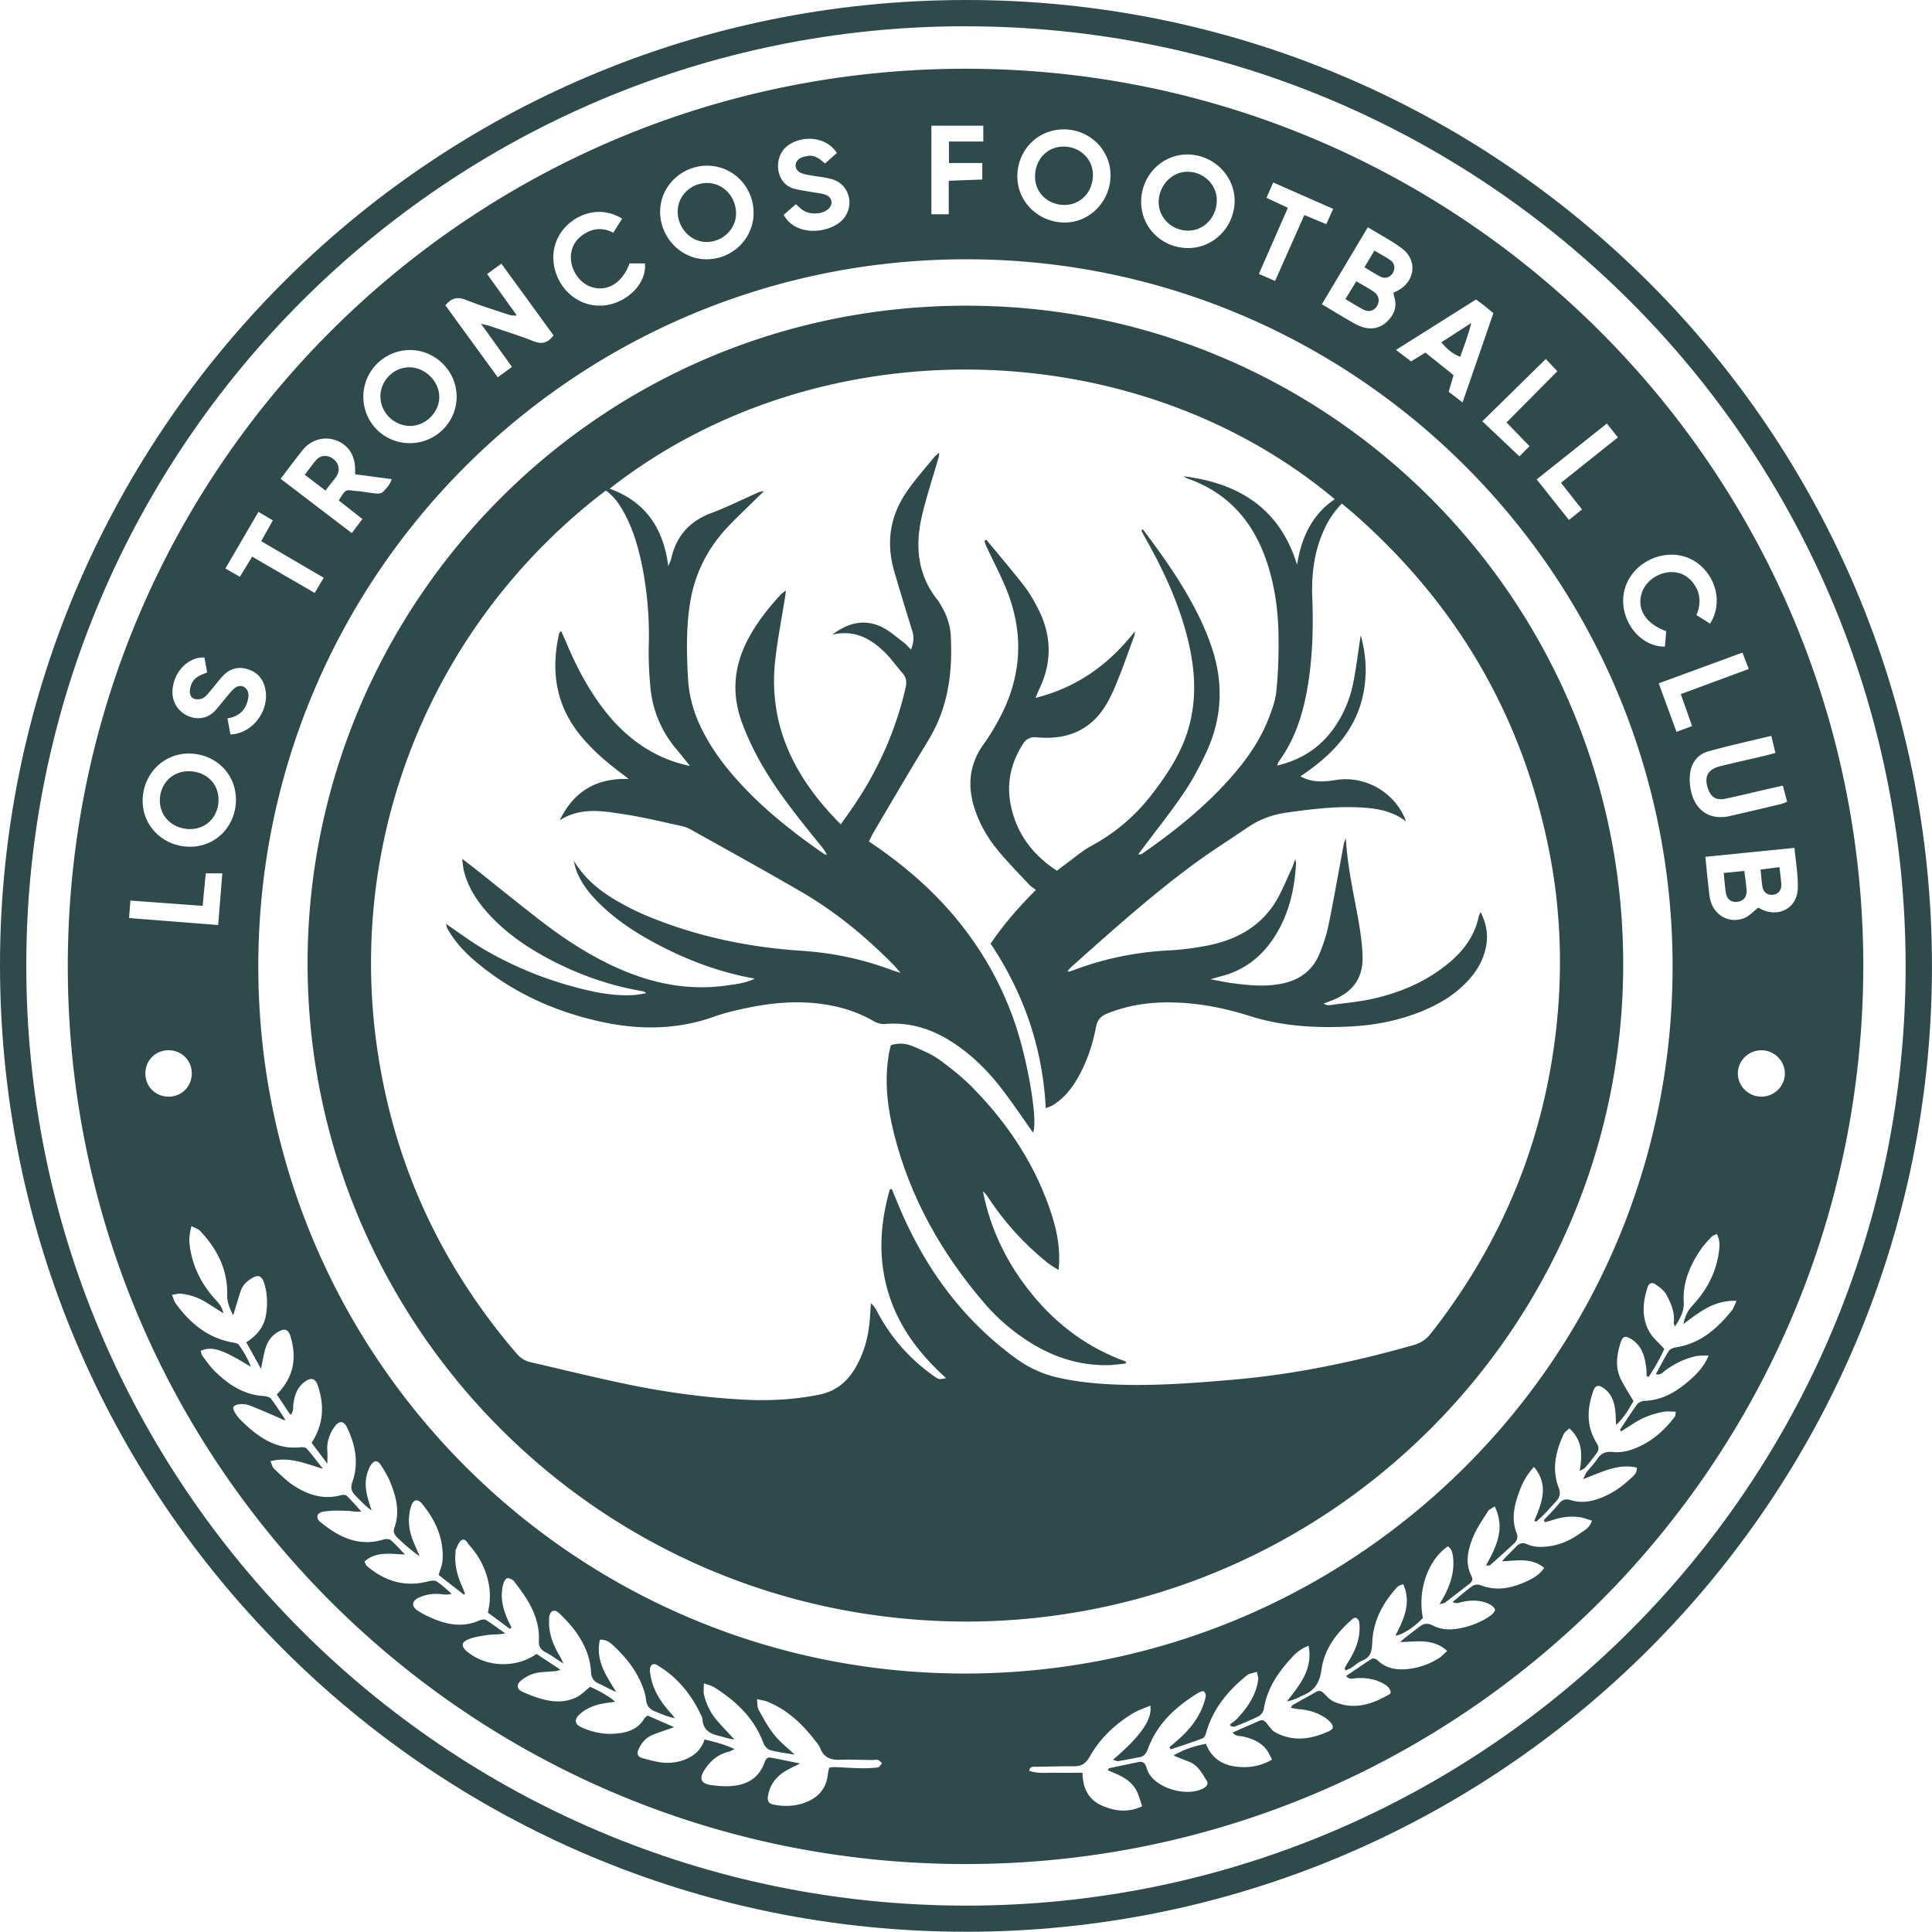 <svg xmlns="http://www.w3.org/2000/svg" width="700" height="700" fill="none"><g fill="#2F4A4A" clip-path="url(#a)"><path d="M349.822 699.914C156.301 699.814-.058 543.07 0 349.55.057 158.629 154.616.043 349.964 0c193.72-.043 350.079 156.73 350.022 350.221-.057 193.335-156.902 349.808-350.179 349.693h.015Zm0-690.402C162.128 9.512 9.74 161.757 9.526 349.45 9.312 537.743 161.5 690.26 349.793 690.445c187.964.186 340.595-152.273 340.652-340.266.058-188.222-152.359-340.667-340.638-340.653l.015-.014Z"/><path d="M675.107 350.236c-.343 179.852-145.548 325.242-325.471 325.142-179.938-.1-325.214-145.647-325.071-325.485.143-179.895 145.69-325.128 325.585-324.985 179.624.128 325.028 145.947 324.957 325.328Zm-69.096.1c.071-141.363-114.356-256.19-255.504-256.39-141.92-.214-256.846 114.313-256.918 256.018-.071 141.491 114.513 256.318 255.847 256.389 141.734.072 256.503-114.441 256.575-256.017ZM100.345 505.18c6.212-6.312 7.241-13.339 4.87-21.08-.771-2.514-2.142-2.885-4.456-1.542-2.557 1.485-4 3.784-4.742 6.527-.557 2.056-.885 4.17-1.442 6.883a3529.281 3529.281 0 0 0-5.342-9.626c4.114-2.599 6.556-5.884 7.184-10.211.571-3.899.471-7.812-.843-11.626-.728-2.099-1.985-2.685-3.913-1.614-2.056 1.143-3.77 2.685-4.513 5.028-.9 2.77-1.714 5.57-2.656 8.64-1.243-2.456-2.228-4.684-2.171-7.341.228-9.183-3.642-16.709-9.797-23.222-.686-.728-1.814-1.028-3.157-1.757-.642 2.571-.914 4.528-.671 6.627.9 7.855 4.285 14.525 9.597 20.252 1.171 1.271 2.185 2.542 2.657 4.699l-6.084-3.842a21.758 21.758 0 0 0-9.398-3.256c-.9-.1-1.856.242-3.142.442.557 1.357.757 2.285 1.257 2.999 5.084 7.027 11.34 12.383 20.152 14.14.985.199 2.37.314 2.828.971 1.628 2.371 3.184 4.827 4.327 7.955-10.554-6.456-14.025-7.57-18.167-5.799.2.6.243 1.328.615 1.828 1.456 1.928 2.842 3.956 4.556 5.627 4.87 4.771 10.368 8.427 17.48 8.912.972.072 2.286.329 2.8.986 1.914 2.471 3.556 5.156 5.298 7.755-1.085-.043-1.713-.543-2.427-.857-3.571-1.542-7.156-3.113-10.783-4.527-1.043-.4-2.285-.472-3.414-.386-.814.057-2.028.457-2.256 1.014-.243.628.314 1.7.757 2.428.6.971 1.385 1.857 2.213 2.656 5.942 5.77 12.368 10.44 21.323 9.512.743-.071 1.828 0 2.243.457 2.056 2.357 3.941 4.87 5.884 7.327-6.213-1.757-11.983-4.528-19.038-2.742.543 1.185.7 2.156 1.271 2.685 2.257 2.113 4.47 4.384 7.041 6.07 5.156 3.37 10.754 5.284 17.067 3.613.714-.186 1.828-.272 2.256.143 1.857 1.785 3.528 3.77 5.27 5.684-1.956.314-3.499-.172-5.055-.214-2.857-.072-5.77-.172-8.57.285-2.556.414-3.027 2.285-1.071 3.871 6.699 5.455 13.954 8.983 22.923 6.212.757-.228 1.985-.185 2.528.286 1.699 1.457 3.17 3.171 5.113 5.184-5.485-.243-10.483-1.199-14.682 2.528.371.757.471 1.271.771 1.543 6.427 5.512 13.682 7.84 22.108 5.698 1.029-.257 2.457-.543 3.2-.057 1.985 1.271 3.684 2.971 5.498 4.499-1.314.4-2.413.314-3.499.171-2.928-.357-5.77.029-8.441 1.271-2.527 1.186-2.685 3.114-.414 4.642a24.053 24.053 0 0 0 2.685 1.571c6.384 3.17 12.868 5.113 19.895 1.942.643-.285 1.714-.414 2.242-.071 2.371 1.499 4.628 3.199 6.927 4.813-2.199.514-4.127.314-6.013.571-2.485.329-5.041.686-7.341 1.614-2.599 1.043-2.627 2.614-.499 4.385 6.955 5.755 17.623 6.198 25.221.885 2.828 1.871 5.742 3.785 8.641 5.713-1.228.628-2.314.557-3.399.657-2.057.171-4.185.171-6.141.742a13.342 13.342 0 0 0-4.785 2.585c-1.742 1.514-1.457 3.114.6 4.042 2.199 1 4.47 1.9 6.784 2.542 4.427 1.243 8.926 1.457 13.125-.771 1.657-.885 2.999-2.342 4.527-3.57 3 1.142 8.141 4.184 9.041 5.413-1.414.2-2.785.357-4.128.599-3.099.543-6.027 1.614-8.412 3.714-2.456 2.185-2.142 3.884.843 5.141 3.556 1.5 7.255 2.342 11.126 2.128 4.513-.257 8.683-1.285 11.254-5.541.228-.372.643-.614 1.128-1.071 3.114 1.356 6.198 2.713 9.655 4.227-2.971 1.043-5.442 1.828-7.841 2.799-2.471 1-4.07 2.971-5.127 5.356-.6 1.385-.3 2.542 1.285 2.999 1.885.543 3.77 1.043 5.699 1.414 3.727.7 7.44.343 10.825-1.242 2.814-1.329 5.113-3.471 6.17-6.898 3.656.942 7.127 1.699 10.883 3.541-1.071.472-1.557.772-2.071.9-3.928.929-6.698 3.328-8.855 6.641-1.999 3.085-1.285 4.956 2.428 5.47 2.271.314 4.613.5 6.898.372 5.856-.329 10.412-2.757 12.468-8.641.372-1.071.957-1.928 2.228-1.685 3.357.628 6.684 1.328 10.626 2.128-2.142 1.099-3.727 1.799-5.184 2.67-3.528 2.114-5.856 5.085-6.456 9.298-.257 1.785.415 2.599 2.043 2.928 3.684.714 7.326.657 10.911-.557 5.027-1.7 8.169-4.985 8.755-10.44.086-.772.314-1.543.485-2.385.7-.086 1.257-.229 1.814-.215 3.228.129 6.456.357 9.669.429a40.983 40.983 0 0 0 6.213-.329c.542-.071.957-.985 1.442-1.528-.485-.4-.914-.985-1.456-1.142-.629-.186-1.372.028-2.057.014-3.913-.029-7.841-.229-11.754-.086-3.356.114-5.827-.828-7.113-4.184-.399-1.043-1.213-1.957-1.928-2.857-4.655-5.998-10.04-11.125-17.224-14.01-.999-.4-2.099-.529-3.784-.929.242 1.714.1 2.942.585 3.814 1.728 3.099 3.428 6.269 5.613 9.04 2.014 2.542 4.67 4.599 7.47 7.284-3.342-.6-6.199-.914-8.941-1.7-.985-.285-2.028-1.556-2.414-2.599-3.356-8.998-9.897-15.139-17.752-20.109-.986-.628-2.214-.871-3.785-1.457 0 1.814-.243 3.085.043 4.228.9 3.499 2.457 6.712 4.87 9.44 2 2.271 4.099 4.47 6.156 6.684-2.043-.186-3.828-.914-5.699-1.342-3.313-.757-5.713-2.257-5.884-6.056-.028-.643-.471-1.285-.771-1.914-2.228-4.741-5.199-8.983-8.969-12.596-1.971-1.9-4.228-3.557-6.57-4.985-1.585-.971-2.656-.143-2.728 1.728-.028.686.129 1.371.243 2.057.914 5.456 3.899 9.769 7.498 13.768.471.514.871 1.099 1.3 1.656-2.657-.599-4.97-1.571-7.298-2.527-1.871-.757-2.9-2.014-3.142-4.114-.186-1.699-.686-3.399-1.314-4.998-2.071-5.37-5.513-9.855-9.598-13.797-1.471-1.414-3.028-3.185-5.812-3.042-1.657 7.455 2.227 13.054 5.884 18.881-2.271-.814-4.156-2.057-6.199-2.928-1.971-.842-2.785-2.171-2.899-4.227-.314-5.599-2.514-10.526-5.798-14.954-1.7-2.299-3.699-4.413-5.785-6.383-1.713-1.614-3.184-.957-3.57 1.371-.071.457-.029.914-.043 1.385-.171 4.799 1.6 9.012 3.999 13.039.357.586.614 1.229 1.243 2.5-2.628-1.686-4.485-3.057-6.513-4.128-1.771-.928-2.528-2.142-2.428-4.127.257-4.628-1.042-8.969-3.156-12.968-1.6-3.028-3.714-5.799-5.784-8.555-.529-.7-1.871-1.328-2.628-1.128-.643.157-1.2 1.485-1.414 2.385-1.114 4.47-.057 8.683 1.771 12.768.4.899.842 1.771 1.271 2.656-.186.172-.357.343-.543.514a5018.886 5018.886 0 0 0-7.998-5.912c.943-4.028.943-7.641.129-11.312-1.114-4.97-3.428-9.269-6.784-13.039-.814-.914-1.485-2.642-2.856-1.914-1 .529-1.457 2.114-2.071 3.285-.2.371-.1.9-.143 1.371-.443 4.385.728 8.455 2.499 12.397.357.785.629 1.585.943 2.385-.143.1-.3.214-.443.314a3404.69 3404.69 0 0 1-9.112-7.141c.529-1.857 1.271-3.47 1.4-5.141.571-7.927-2.5-14.654-7.398-20.624-1.628-1.985-3.242-1.528-3.985.9-1.271 4.128-.957 8.198.6 12.197.771 1.985 1.671 3.927 2.499 5.898-3.013-2.042-5.627-4.398-8.169-6.826-.943-.9-1.528-1.986-1-3.414 2.128-5.827.672-11.382-1.556-16.781-.872-2.114-2.086-4.113-3.342-6.027-1.214-1.871-2.5-1.757-3.685.129-.371.585-.629 1.228-.886 1.87-1.528 3.871-.885 7.698.286 11.497.314 1 .628 1.986.943 2.971-2.343-1.685-4.099-3.628-5.956-5.498-1.471-1.472-1.7-2.885-.971-4.956 2.385-6.827 1.014-13.44-2.028-19.738-1.157-2.385-2.885-2.371-4.456-.171-1.857 2.613-2.871 5.484-2.628 8.755.1 1.271.014 2.556.014 4.655-2.256-2.984-4.013-5.312-5.712-7.555 4.455-6.869 4.641-13.782 2.199-20.894-.843-2.471-2.371-2.842-4.499-1.357-2.899 2.014-3.885 5.013-4.327 8.312-.157 1.171.242 2.485-1.043 3.828-1.742-2.6-3.313-4.956-4.956-7.413l.072-.057Zm476.445 45.774c-1.686-.486-3.057-1.057-4.47-1.257-3.114-.414-6.213-.114-9.227.871-1.099.357-2.213.643-3.327.971-.143-.257-.272-.514-.414-.771 1.785-1.914 3.713-3.727 5.312-5.784 1.257-1.614 2.543-2.057 4.456-1.457 3.442 1.071 6.856.657 10.183-.543 4.171-1.513 7.87-3.884 11.083-6.926 1.128-1.071 2.814-2.071 2.671-4.328-6.913-1.571-12.768 1.686-19.452 4.185.643-1.3.871-2.042 1.314-2.599 1.199-1.543 2.656-2.928 3.699-4.556 1.414-2.2 3.085-2.957 5.755-2.671 2.214.243 4.642-.129 6.77-.857 6.527-2.228 11.597-6.513 15.696-11.997.228-.314.171-.842.343-1.756-1.671 0-3.128-.215-4.499.042-3.999.743-7.755 2.171-11.169 4.442-1.371.914-2.756 1.771-4.141 2.657-.143-.186-.286-.386-.429-.572 2.028-3.07 3.985-6.184 6.156-9.154.528-.715 1.713-1.3 2.628-1.329 6.384-.185 11.496-3.199 16.11-7.169 2.813-2.428 5.527-5.085 7.226-9.283-1.899.1-3.37-.029-4.741.285-3.985.9-7.598 2.657-10.883 5.085-.914.671-1.671 1.87-3.499 1.413 1.614-2.956 2.999-5.727 4.641-8.34.457-.729 1.657-1.243 2.6-1.386 8.826-1.356 14.967-6.741 20.28-13.353.671-.828.985-1.957 1.728-3.499-8.041-.329-13.382 3.984-19.281 8.426.629-3.07 1.743-5.07 3.442-6.898 5.328-5.727 8.727-12.397 9.555-20.266.2-1.842.129-3.599-.871-5.484-.757.385-1.471.557-1.885.999-1.4 1.514-2.871 3.014-4.014 4.728-3.856 5.741-6.512 11.839-6.084 19.052.186 3.07-1.256 5.855-3.213 8.755-.243-.743-.457-1.057-.414-1.329.457-3.756-.971-7.083-2.657-10.211-.814-1.514-2.442-2.714-3.927-3.728-1.343-.928-2.442-.443-2.928 1.1-1.742 5.441-2.185 10.954.7 16.096 1.242 2.213 3.385 3.927 5.398 6.169-1.528 3.371-3.499 6.856-5.698 10.183-.529-.285-.714-.342-.714-.399-.043-.8 0-1.6-.086-2.385-.471-4.328-1.428-8.441-5.498-10.969-2.114-1.314-3.085-1.057-3.842 1.3-1.414 4.484-2.057 9.04.185 13.453 1.271 2.5 2.814 4.87 4.485 7.727-1.543 2.599-3.199 5.77-6.298 8.655-.129-2.2-.129-3.799-.315-5.37-.4-3.171-1.442-6.042-4.213-7.984-1.828-1.271-2.999-1.071-3.727 1-2.3 6.469-2.571 12.896 1.228 18.938.928 1.485.785 2.57-.086 3.756a94.742 94.742 0 0 1-4.099 5.127c-.371.428-1.014.628-1.999 1.185 1.057-5.884 1.057-11.054-3.728-15.424-.757.757-1.685 1.314-2.071 2.128-2.885 6.227-4.37 12.668-1.785 19.38.8 2.057.371 3.542-1.014 5.013-1.414 1.514-2.771 3.085-4.213 4.571-.928.956-1.957 1.813-2.942 2.713-.229-.1-.457-.186-.686-.286 2.685-6.426 5.456-12.867-.114-19.551-2.485 2.713-4.027 5.512-5.156 8.512-1.871 5.027-3.213 10.154-1.128 15.467.6 1.528.157 2.756-.914 3.756a409.19 409.19 0 0 1-8.698 7.869c-.228.2-.757.086-1.499.143 3.77-6.841 7.083-13.396 3.184-21.437-1.028.7-1.985 1.028-2.413 1.7-1.942 3.113-4.142 6.169-5.484 9.54-1.8 4.499-2.985 9.269-.5 14.053.571 1.086.257 1.971-.714 2.714-2.928 2.242-5.813 4.542-8.755 6.77-.429.328-1.071.357-2.157.699.829-1.442 1.371-2.313 1.843-3.213 2.199-4.27 3.613-8.726 3.099-13.625-.172-1.6-.4-3.185-1.914-4.156-7.241 4.97-11.068 16.096-9.012 25.936-3.17 3.328-7.398 6.127-9.983 6.427 3.071-5.942 5.856-11.84 2.856-18.624-.685.214-1.042.257-1.328.414-.4.229-.8.5-1.1.843-5.07 5.656-8.497 12.097-8.811 19.795-.129 2.985-.429 5.384-3.642 6.612-1.471.557-2.671 1.786-4.042 2.642-.614.386-1.314.614-2.014.943-.157-.5-.343-.771-.271-.914.357-.714.771-1.4 1.199-2.085 2.486-3.971 4.328-8.141 4.171-12.968-.043-1.286 0-2.542-1.443-3.185-.371.128-.757.171-.985.371-5.742 4.942-10.326 10.84-11.354 18.424-.643 4.67-2.414 7.555-6.627 9.326-1.757.743-3.371 1.814-5.899 2.199 4.742-6.126 9.484-11.696 7.827-20.151-2.485.999-4.227 2.285-5.699 3.87-5.112 5.456-9.326 11.426-10.511 19.081-.143.957-1.014 2.142-1.885 2.585-2.757 1.414-5.67 2.542-8.541 3.727-.414.172-.971-.043-1.471-.085-.128-.215-.243-.443-.371-.657.885-.7 1.871-1.314 2.642-2.128 3.728-4.028 6.812-8.455 7.584-14.068.128-.914-.3-1.9-.472-2.856-.942.257-1.899.485-2.842.785-.314.1-.6.343-.871.557-6.755 5.484-12.14 11.925-14.596 20.48-.243.829-.671 1.986-1.3 2.228-3.827 1.471-7.726 2.714-11.611 4.028a22.769 22.769 0 0 1-.457-.786c.814-.7 1.614-1.399 2.442-2.099 4.642-3.956 8.441-8.498 10.226-14.468.386-1.285.971-2.628-.286-3.742-.357.043-.599.043-.814.115-.328.114-.657.228-.957.4-8.169 4.955-14.995 11.139-18.409 20.366-.557 1.499-1.257 2.713-2.956 3.027-2.614.486-5.213 1.029-7.827 1.443-.528.086-1.128-.272-1.899-.486 9.997-8.483 14.353-14.653 13.539-19.623-2.171.943-4.37 1.628-6.284 2.785-6.513 3.942-11.94 9.083-15.696 15.753-1.271 2.271-2.842 3.442-5.456 3.427-4.727 0-9.454.115-14.167.2-.857.015-1.928-.357-2.257 1.443 3.028 1.1 6.213.657 9.326.714 3.2.057 6.399 0 9.969 0 .057 5.142 1.857 9.612 6.984 11.868 4.627 2.028 9.383 2.728 14.668.272-.815-2.185-1.286-4.214-2.257-5.956-2.199-3.927-6.284-5.441-10.226-7.084.257-.385.357-.7.514-.742a553.215 553.215 0 0 1 10.812-2.271c1.157-.229 2.013.285 2.456 1.414.386.957.657 1.985 1.186 2.856 3.356 5.513 13.81 8.355 19.566 5.342 1.128-.586 2.085-1.571 1.328-2.757-1.7-2.685-3.142-5.698-6.441-6.941-1.885-.714-3.742-1.485-5.613-2.228 3.77-2.285 7.627-3.47 11.768-4.256 1.9 4.984 5.585 7.484 10.441 8.198 4.613.671 9.069.071 13.51-2.485-.771-1.4-1.242-2.571-1.985-3.542-2.128-2.814-5.184-4.028-8.526-4.813-1.2-.271-2.714.043-3.771-1.457 3.399-1.499 6.541-2.885 9.683-4.256 1.172-.514 1.928.043 2.671.943.943 1.142 1.8 2.556 3.042 3.227 6.57 3.571 13.154 2.543 19.595-.442 1.542-.714 1.657-1.743.528-3.057-.657-.771-1.485-1.442-2.356-1.985-2.771-1.771-5.856-2.628-9.126-2.885-.943-.071-1.885-.3-2.942-.485.3-.557.357-.857.528-.943 2.899-1.642 5.813-3.271 8.726-4.884 1.271-.714 2.1-.043 2.985.871 1.014 1.028 2.1 2.185 3.385 2.742 7.298 3.142 13.925.943 20.295-2.842.157-.086.157-.414.257-.686-.357-1.571-1.5-2.428-2.871-3.156-3.056-1.642-6.312-2.057-9.712-1.842-1.128.071-2.456.657-3.584-.786 3.056-2.071 5.955-4.084 8.912-6.027 1.042-.685 1.928-.171 2.77.6 2.942 2.671 6.513 3.285 10.312 2.928 4.199-.386 8.112-1.743 11.682-4.013 1-.629 1.8-1.571 2.957-2.6-5.327-4.713-11.254-3.27-17.067-3.199 2.271-2.071 4.699-3.727 7.012-5.556 1.557-1.242 3.014-1.371 4.756-.471 3.214 1.671 6.627 1.728 10.112 1 3.884-.814 7.526-2.199 10.783-4.485.757-.528 1.785-1.542 1.699-2.213-.1-.757-1.185-1.6-2.028-2.014-3.142-1.528-6.441-1.5-9.812-.814-.999.2-2.07.871-3.484.028 2.556-2.099 4.77-4.084 7.183-5.812.7-.5 2.086-.6 2.928-.272 6.099 2.414 11.797.943 17.339-1.699 2.142-1.014 4.198-2.314 5.698-4.585-4.727-3.827-9.997-2.556-15.282-2.356 1.6-1.957 3.442-3.499 5.042-5.256 1.2-1.314 2.456-1.671 3.999-.971 2.87 1.3 5.87 1.128 8.84.643 3.942-.643 7.455-2.4 10.655-4.713 1.442-1.029 3.242-1.814 4.084-4.471l-.028.029Zm41.089-240.522c.385 3.728.657 6.812 1.028 9.897.257 2.171.343 4.413.986 6.47 1.671 5.284 7.212 7.941 12.196 5.784 1.814-.785 3.257-2.413 4.942-3.727.143.071.443.228.743.385 6.326 3.414 13.253 0 13.582-7.141.214-4.856-.729-9.783-1.186-14.896-10.983 1.1-21.48 2.157-32.305 3.242l.014-.014ZM495.597 82.321a80816.513 80816.513 0 0 1-16.653 27.907c3.199 1.914 6.127 3.713 9.112 5.441 1.685.972 3.371 2.028 5.184 2.685 3.4 1.229 6.67.686 9.298-1.828 2.571-2.456 3.785-5.455 2.585-9.069-.143-.414-.157-.871-.243-1.399.486-.243.886-.429 1.286-.629 6.569-3.285 7.583-11.083 1.742-15.453-3.742-2.8-7.969-4.97-12.311-7.64v-.015ZM385.655 46.888c-9.412-.143-16.882 7.198-17.053 16.752-.157 9.226 7.398 16.824 16.896 16.981 9.183.158 16.795-7.526 16.867-17.01.071-9.154-7.356-16.595-16.725-16.738l.015.015Zm44.816 42.988c9.241 0 16.782-7.626 16.853-17.052.071-9.14-7.698-16.81-17.081-16.853-9.241-.029-16.739 7.612-16.781 17.095-.043 9.326 7.512 16.796 17.009 16.81Zm-269.085 20.766c6.312 8.684 12.582 17.296 18.966 26.079 1.885-1.4 3.413-2.528 5.142-3.799-3.742-5.213-7.27-10.126-11.226-15.625 1.6.415 2.471.586 3.313.857 5.228 1.786 10.512 3.414 15.653 5.442 3.042 1.199 5.242.771 7.313-2.1-6.227-8.569-12.483-17.181-18.881-25.964-1.928 1.4-3.471 2.513-5.17 3.756 3.727 5.184 7.241 10.097 10.754 14.996-1.428.157-2.513-.1-3.556-.457-4.899-1.657-9.869-3.171-14.668-5.099-2.97-1.199-5.284-1.014-7.626 1.9l-.014.014ZM85.477 289.68c0-9.369-7.455-16.638-17.095-16.652-9.27-.015-16.682 7.569-16.696 17.124-.028 9.269 7.584 16.638 17.167 16.638 9.383 0 16.624-7.441 16.639-17.11h-.015ZM256.318 60.027c-9.441-.029-17.182 7.526-17.139 16.738.029 9.384 7.641 17.167 16.782 17.181 9.426 0 17.081-7.512 17.081-16.78 0-9.47-7.441-17.096-16.71-17.125l-.014-.014Zm-107.815 100.53c9.341.029 16.982-7.583 16.953-16.895-.029-9.126-7.612-16.753-16.738-16.838-9.327-.086-17.039 7.512-17.067 16.809-.029 9.441 7.398 16.91 16.852 16.939v-.015Zm-46.816 12.926c8.712 6.655 17.124 13.068 25.779 19.666 1.357-1.8 2.557-3.399 3.842-5.099-3.056-2.399-5.841-4.584-8.569-6.727 2.856-4.713 2.613-3.699 6.441-3.413 2.414.186 4.799.7 7.198.9.814.071 1.971-.1 2.442-.629 1.171-1.299 2.514-2.57 3.085-4.584-4.556-.6-8.855-1.171-13.239-1.757v-1.956c-.1-5.142-2.614-8.841-7.084-10.398-4.342-1.514-8.969-.128-12.054 3.742-2.585 3.242-5.056 6.584-7.841 10.24v.015Zm439.398-60.027c-1.286-1.057-2.242-1.886-3.228-2.657-1.042-.814-2.114-1.585-3.07-2.285-9.826 6.184-19.224 12.111-28.993 18.267 2.143 1.628 3.842 2.927 5.485 4.17 1.856-1.143 3.413-2.114 5.17-3.199 3.413 2.728 6.812 5.441 10.211 8.169-.628 2.114-1.171 3.97-1.771 6.027 1.614 1.243 3.171 2.442 5.027 3.856 3.828-11.083 7.456-21.594 11.169-32.348Zm100.702 153.159c-7.884 1.914-15.439 3.542-22.851 5.627-4.014 1.128-6.27 4.37-6.641 8.469a19.432 19.432 0 0 0 .714 7.141c1.942 6.441 7.126 9.312 13.696 7.827 6.184-1.4 12.354-2.871 18.524-4.342.742-.171 1.428-.528 2.285-.857-.557-2.057-1.043-3.885-1.571-5.827-2.385.528-4.413.986-6.427 1.443-4.827 1.114-9.64 2.327-14.496 3.313-3.199.657-5.07-.571-6.156-3.571-1.571-4.37-.1-7.14 4.499-8.254 5.156-1.257 10.326-2.414 15.482-3.628 1.414-.329 2.827-.728 4.427-1.143-.514-2.113-.928-3.87-1.5-6.198h.015Zm-558.31-.5c8.156-.3 14.383-8.855 12.597-16.724-.814-3.599-2.984-5.927-6.47-6.97-3.413-1.014-6.412-.1-8.826 2.457-1.5 1.585-2.785 3.37-4.213 5.027-.9 1.043-1.728 2.257-2.856 2.957-.843.514-2.185.642-3.17.385-1.358-.357-1.872-1.671-1.743-3.042.214-2.314 1.242-4.199 3.342-5.313.885-.471 1.842-.8 2.928-1.242-.357-1.914-.686-3.685-1-5.413-7.412-.343-12.825 8.026-11.326 14.767 1.443 6.456 10.04 9.998 15.168 4.513 1.485-1.599 2.785-3.37 4.213-5.027.971-1.128 1.885-2.385 3.042-3.27 1.9-1.443 4.285-.472 4.784 1.856.158.757.058 1.614-.114 2.385-.842 3.885-3.299 6.184-7.426 6.827.385 2.071.714 3.856 1.085 5.856l-.014-.029Zm141.92-186.879c-6.398-4.099-14.51-2.956-20.166 2.628-5.513 5.441-6.312 13.982-1.942 20.966 4.142 6.627 11.954 9.497 19.223 7.055 6.956-2.342 11.769-8.483 11.154-14.439h-5.584c-2.485 6.998-8.055 10.412-13.739 8.555-5.227-1.7-8.598-7.97-7.184-13.34.714-2.727 2.428-4.64 4.799-6.07 3.299-1.984 6.712-2.127 10.24-.256l3.214-5.113-.015.014Zm58.542-1.4c4.656 8.455 17.624 6.599 21.851 1.2 3.771-4.813 1.943-11.968-3.842-13.939-2.585-.885-5.413-1.028-8.126-1.542-1.243-.243-2.542-.386-3.671-.914-2.37-1.1-2.556-3.828-.357-5.228.829-.528 1.914-.742 2.914-.914 2.542-.428 4.327 1.129 6.213 2.742 1.499-1.328 2.913-2.599 4.284-3.798-4.213-6.627-13.868-6.37-18.523-2.043-4.642 4.313-3.457 13.454 3.299 15.053 2.228.529 4.527.829 6.784 1.243 1.471.271 3.013.357 4.384.885 2.599 1 2.842 3.77.614 5.442-2.371 1.77-6.669 1.77-9.112-.043-.785-.586-1.485-1.285-2.299-2-1.542 1.357-2.914 2.557-4.385 3.856h-.028Zm319.758 150.86c-7.355-2.685-10.654-7.883-8.912-13.639 1.642-5.398 8.012-8.926 13.496-7.426 2.571.699 4.428 2.342 5.856 4.57 2.157 3.399 1.999 6.941.528 10.668 1.743 1.086 3.342 2.086 4.942 3.085 3.97-6.284 2.899-14.41-2.371-19.994-5.17-5.47-13.339-6.556-20.323-2.7-6.927 3.828-10.226 11.312-8.241 18.738 1.914 7.184 7.912 12.34 14.568 12.283.143-1.771.3-3.571.457-5.585ZM343.823 59.07v-7.784h12.44v-5.74h-18.796v32.09h6.285v-12.14c4.256-.156 8.212-.299 12.153-.456v-5.97h-12.096.014Zm139.22 16.61c-7.498-3.3-14.51-6.384-21.737-9.569-.871 2-1.6 3.656-2.428 5.556a2602.13 2602.13 0 0 0 7.741 3.627c-3.556 8.112-6.97 15.896-10.497 23.951 2.071.9 3.899 1.685 5.87 2.542 3.613-8.14 7.055-15.91 10.597-23.88 2.728 1.144 5.241 2.186 7.955 3.314.857-1.913 1.599-3.556 2.485-5.555l.014.014ZM93.633 185.465c-4.028 6.898-7.942 13.611-11.97 20.509 1.929 1.114 3.5 2.014 5.257 3.013 1.528-2.513 2.927-4.827 4.441-7.312a17151 17151 0 0 0 22.651 13.154c1.143-1.928 2.171-3.642 3.271-5.499-7.712-4.513-15.067-8.812-22.651-13.253 1.457-2.6 2.785-4.971 4.227-7.541l-5.227-3.071Zm488.584-32.02c-8.655 6.884-16.996 13.525-25.451 20.252 4.042 5.084 7.798 9.811 11.683 14.696 1.757-1.4 3.156-2.528 4.756-3.799-2.628-3.328-5.027-6.37-7.627-9.669 6.97-5.556 13.754-10.968 20.609-16.438-1.442-1.829-2.585-3.271-3.97-5.028v-.014ZM73.409 328.213c-8.94-.657-17.495-1.285-26.165-1.928-.185 2.385-.328 4.27-.485 6.341 10.94.857 21.451 1.685 32.291 2.528.514-6.427 1-12.425 1.5-18.724h-5.998c-.358 3.799-.729 7.541-1.129 11.769l-.014.014Zm534.015-63.04c2.028-.757 3.699-1.372 5.642-2.1-1.4-3.985-2.714-7.698-4.085-11.583a16315.57 16315.57 0 0 0 24.622-9.097c-.8-2.1-1.514-3.942-2.271-5.941-10.283 3.77-20.18 7.412-30.349 11.139 2.2 5.999 4.271 11.655 6.441 17.567v.015Zm-61.583-112.099a23506.8 23506.8 0 0 1 18.423-18.567c-1.356-1.442-2.685-2.842-4.198-4.441a34613.99 34613.99 0 0 1-22.98 22.579c4.627 4.385 9.026 8.541 13.425 12.711.971-.971 2.242-2.256 3.67-3.699-2.785-2.871-5.484-5.656-8.34-8.598v.015ZM69.481 388.811c-.057-4.67-3.684-8.255-8.354-8.283-4.814-.029-8.513 3.699-8.455 8.526.057 4.799 3.856 8.412 8.697 8.283 4.642-.128 8.17-3.841 8.112-8.526Zm568.607 8.526c4.756.043 8.655-3.813 8.597-8.483-.057-4.556-3.827-8.284-8.426-8.312-4.756-.043-8.655 3.813-8.598 8.483.058 4.556 3.828 8.27 8.427 8.312Z"/><path d="M624.534 316.287c2.828-.271 5.056-.499 7.47-.728.314 2.599.685 4.842.814 7.098.128 2.3-1.186 3.813-3.271 4.071-2.328.285-3.87-.857-4.256-3.357-.343-2.228-.485-4.484-.757-7.069v-.015ZM644.729 314.16c.257 2.399.614 4.427.671 6.469.057 2.143-1.385 3.514-3.371 3.585-1.828.057-3.184-1.071-3.499-3.099-.3-1.914-.414-3.842-.642-6.056 2.242-.285 4.256-.557 6.855-.885l-.014-.014ZM487.457 108.371c1.442-2.356 2.627-4.284 3.956-6.455 2.242 1.328 4.356 2.442 6.312 3.77 1.871 1.271 2.271 3.314 1.243 5.085-1.071 1.842-2.971 2.456-5.027 1.385-2.114-1.1-4.114-2.399-6.484-3.799v.014ZM494.354 96.846c1.343-2.243 2.4-4 3.628-6.041 2.085 1.242 4.013 2.227 5.77 3.456 1.571 1.114 1.842 3.028.914 4.613-.928 1.585-2.714 2.242-4.456 1.385-1.928-.957-3.742-2.17-5.856-3.413ZM385.541 53.114c5.984.086 10.625 4.785 10.44 10.598-.186 6.14-4.699 10.654-10.54 10.54-6.084-.129-10.612-4.728-10.426-10.597.2-6.184 4.627-10.626 10.511-10.54h.015ZM440.869 72.51c.014 6.17-4.614 11.082-10.412 11.053-5.798-.028-10.526-4.513-10.64-10.082-.129-6.027 4.57-11.169 10.283-11.255 5.884-.085 10.754 4.57 10.769 10.298v-.015ZM79.179 289.709c0 6.141-4.385 10.683-10.297 10.683-6.27 0-11.069-4.585-10.969-10.483.1-6.07 4.613-10.555 10.54-10.483 6.199.071 10.726 4.413 10.712 10.283h.014ZM255.989 87.677c-5.727 0-10.497-5.085-10.44-11.14.043-5.599 4.742-10.169 10.512-10.24 5.812-.072 10.554 4.813 10.625 10.94.057 5.684-4.798 10.44-10.697 10.44ZM148.618 154.316c-5.87.029-10.812-4.884-10.783-10.754.028-5.613 4.67-10.354 10.283-10.483 5.713-.129 10.968 4.927 11.04 10.626.071 5.613-4.87 10.583-10.555 10.611h.015ZM117.926 177.739c-2.628-2-4.885-3.728-7.484-5.713 1.485-1.943 2.742-3.828 4.242-5.484 1.571-1.714 4.056-1.743 5.955-.343 2.043 1.499 2.643 3.927 1.443 6.084-.271.5-.643.957-.986 1.399-.971 1.257-1.97 2.5-3.17 4.042v.015ZM522.219 124.039c3.37-2.186 6.727-4.356 10.84-7.013-1.157 4.727-2.685 8.455-3.985 12.254-2.556-.985-4.427-2.414-6.855-5.241ZM349.807 587.53c-133.993-.4-238.508-109.128-238.365-238.68.143-129.323 104.615-238.008 238.551-238.094 131.751-.085 238.251 106.929 238.122 238.794-.128 131.38-106.871 237.98-238.294 237.98h-.014Zm-27.421-156.587c.243-.043.5-.086.742-.114 1.057 2.527 2.071 5.07 3.157 7.583 9.297 21.637 22.794 39.99 42.017 53.915 4.57 3.313 9.512 5.555 14.996 6.798 8.369 1.885 16.867 2.513 25.422 2.642 12.711.2 25.35-.786 38.004-1.871 22.266-1.914 44.003-6.455 65.454-12.554 2.714-.771 4.642-2.142 6.356-4.327 25.622-32.677 40.875-69.568 45.373-110.885 2.3-21.152 1.571-42.189-2.47-63.041-9.512-48.944-33.22-89.79-70.624-122.724-1.457-1.286-2.957-2.499-4.628-3.899-2.471 2.499-4.284 5.113-5.741 7.998-4.099 8.155-5.342 16.895-4.984 25.879.428 10.982.128 21.922-1.729 32.762-1.642 9.641-4.541 18.824-10.425 26.836-.229.3-.286.714-.572 1.443 9.084-2.171 15.967-6.784 20.98-14.168 3.285-4.842 5.47-10.183 6.599-15.867 1.114-5.599 1.785-11.283 2.699-17.181 2.042 7.255 2.371 14.41.843 21.608-2.814 13.311-11.683 22.137-22.68 29.507 4.327 2.356 8.555 2.028 12.796 1.328 10.712-1.757 21.752 4.613 25.451 14.996-5.327-4.056-11.326-4.842-17.467-5.099-8.683-.371-17.252.714-25.836 1.914-5.156.728-9.783 2.442-14.053 5.356-6.57 4.484-13.325 8.712-19.724 13.439-15.51 11.468-29.863 24.351-44.245 37.176-.471.428-.857.957-1.328 1.485.271.1.385.2.485.171.557-.157 1.1-.314 1.643-.514 11.083-4.199 22.537-6.541 34.391-7.169a98.692 98.692 0 0 0 14.739-1.885c9.826-2.028 18.295-6.584 23.836-15.239 2.457-3.842 4.113-8.212 6.084-12.368.472-1 .786-2.071 1.343-3.628.185.885.3 1.185.285 1.485-.485 9.469-2.585 18.51-7.74 26.593-4.728 7.398-11.226 12.44-19.881 14.511-.871.214-1.728.5-3.342.971 2.885.528 5.027 1.014 7.184 1.314 6.07.842 12.14 1.499 18.252.343 6.47-1.214 11.354-4.556 13.925-10.669 1.428-3.371 2.614-6.927 3.356-10.512 2.014-9.826 3.714-19.709 5.57-29.563.129-.686.486-1.343.729-2 .471 8.941 2.285 17.51 3.899 26.122 1.014 5.427 1.956 10.926 2.156 16.424.286 8.112-3.499 13.182-11.054 16.196-1.014.4-2.057.771-3.085 1.157.886.557 1.657.642 2.4.543 5.241-.729 10.568-1.157 15.71-2.343 10.111-2.313 19.509-6.355 27.535-13.125 5.242-4.413 9.141-9.74 10.583-16.61.1-.457.357-.871.686-1.628 2.128 4.242 2.77 8.227 1.97 12.468-.956 5.056-3.513 9.241-6.998 12.883-4.37 4.584-9.683 7.798-15.467 10.254-8.712 3.685-17.852 5.456-27.25 5.884-12.168.571-24.208-.114-35.919-3.827-6.941-2.2-14.039-3.814-21.28-4.513-10.326-1-20.495-.358-30.278 3.584-2.385.957-3.613 2.271-4.113 4.856-1.242 6.484-3.313 12.711-6.612 18.481-2.257 3.956-5.07 7.441-8.998 9.883-.7.443-1.542.671-2.614 1.128-1.142-21.994-7.997-41.689-19.98-59.627 4.784-7.084 10.226-13.296 16.41-19.48-.971-.743-1.7-1.143-2.242-1.714-3.856-4.128-7.841-8.155-11.44-12.497-3.771-4.541-6.713-9.654-8.555-15.324-2.685-8.327-1.885-16.11 3.342-23.337 1.957-2.699 3.685-5.584 5.284-8.512 8.469-15.41 9.512-31.349 2.871-47.644-2.085-5.113-4.685-10.026-7.027-15.039-.357-.757-.6-1.571-.9-2.371.229-.143.472-.3.7-.443 4.599 5.584 9.326 11.083 13.754 16.81 2.028 2.628 3.685 5.584 5.184 8.569 4.813 9.598 4.87 19.281.143 28.964-.371.771-.671 1.585-1.243 2.956 15.268-3.827 26.693-12.254 35.962-24.065a3.966 3.966 0 0 1-.228 1.685c-1.743 4.771-3.414 9.555-5.27 14.268-1.271 3.214-2.585 6.441-4.242 9.455-5.313 9.683-13.696 13.782-24.593 13.039-.457-.028-.929-.043-1.386-.086-2.185-.228-3.699.643-4.884 2.528-4.47 7.07-6.027 14.668-4.171 22.851 2.257 9.955 8.013 17.396 16.568 22.966 1.099-.843 1.985-1.571 2.913-2.228 3.171-2.3 6.17-4.942 9.583-6.798 8.669-4.713 15.953-10.912 21.952-18.724 5.727-7.455 10.854-15.239 13.382-24.422 3.127-11.354 2.028-22.637-.972-33.834-3.241-12.111-8.554-23.351-14.667-34.248a130.577 130.577 0 0 1-1.657-3.114l.6-.314c7.841 10.412 15.367 21.038 20.952 32.877a93.486 93.486 0 0 1 3.784 9.284c4.528 13.01 4.114 25.878-1.671 38.404-2.37 5.113-5.041 10.154-8.169 14.81-4.499 6.684-9.569 12.997-14.396 19.466-.714.957-1.443 1.914-2.171 2.871.686.157 1.086 0 1.428-.229 10.655-7.369 20.78-15.367 29.65-24.864 6.569-7.041 12.382-14.654 15.981-23.68 1.357-3.399 2.656-6.984 2.999-10.583.657-6.641.857-13.368.757-20.037-.157-9.369-1.442-18.61-4.584-27.522-4.97-14.082-14.039-24.193-28.336-29.206-.557-.2-1.057-.557-1.585-.843 20.08 2.457 34.976 11.654 41.218 32.063 1.585-9.797 5.327-18.109 13.667-23.751-72.652-60.812-187.05-63.097-262.73-3.799 12.897 4.642 19.452 14.168 21.266 28.121.571-1.542.928-2.256 1.1-3.013 1.871-8.055 6.655-13.368 14.467-16.296 5.827-2.171 11.397-4.984 17.096-7.498.414-.185.899-.214 2.056-.485-1.356 1.314-2.185 2.113-2.999 2.913-3.285 3.242-6.641 6.413-9.84 9.74-7.727 8.055-12.511 17.567-14.139 28.693-1.3 8.855-1.114 17.681-.614 26.578.357 6.242 1.956 12.026 4.613 17.596 2.956 6.184 6.826 11.768 11.254 16.967 9.654 11.34 21.166 20.537 33.362 28.963.315.215.715.3 1.072.443-.543-1.371-1.329-2.356-2.128-3.327-7.855-9.684-15.739-19.352-21.895-30.235-2.713-4.799-5.098-9.855-6.941-15.025-3.67-10.326-2.585-20.423 2.657-30.078 3.099-5.727 7.098-10.782 11.468-15.567.486-.528 1.114-.928 1.971-1.642-.071.914-.086 1.371-.157 1.813-1.214 7.627-2.699 15.211-3.613 22.866-2.842 24.079 6.926 43.317 23.708 60.084 1.942-2.799 3.899-5.484 5.727-8.255 8.326-12.64 14.267-26.322 17.709-41.075.486-2.056.372-3.799-1.085-5.456-2.057-2.328-3.842-4.927-6.013-7.126-5.313-5.399-11.44-8.755-19.466-6.798 5.57-4.214 11.568-5.913 18.052-2.743 2.842 1.4 5.285 3.628 7.855 5.556.886.671 1.614 1.557 2.657 2.571.9-2.385 1.185-4.399.5-6.598-2.257-7.27-4.499-14.539-6.613-21.837-3.013-10.398-1.471-20.167 4.713-29.021 2.957-4.242 6.427-8.141 9.698-12.154.528-.657 1.256-1.157 1.899-1.728.043 1.185-.328 2.128-.614 3.085-1.842 6.298-3.87 12.553-5.427 18.937-2.757 11.255-2.085 22.009 5.57 31.478.357.442.628.971.928 1.456 2.128 3.514 3.528 7.27 3.742 11.383.685 12.897-.857 25.351-7.484 36.748-2.085 3.584-4.313 7.098-6.427 10.668a5784.251 5784.251 0 0 0-14.067 23.837c-.572.971-1.029 2.028-1.671 3.27 11.868 7.955 22.594 17.01 31.62 27.936 9.14 11.04 16.124 23.294 20.909 36.818 4.998 14.14 8.769 36.448 6.941 40.747-3.685-5.185-7.284-10.555-11.197-15.667-4.999-6.542-10.783-12.326-17.71-16.882-7.455-4.898-15.524-7.569-24.522-6.826-1.714.142-3.114-.3-4.556-1.143-4.213-2.442-8.755-4.113-13.511-5.184-10.44-2.343-20.88-1.757-31.249.342-4.284.872-8.597 1.829-12.71 3.3-13.368 4.784-26.893 4.913-40.575 1.985-17.096-3.656-32.62-10.655-46.031-21.994-3.985-3.371-7.512-7.184-10.083-11.769-.314-.571-.414-1.271-.586-1.814 4.628 3.128 8.955 6.413 13.611 9.141 11.097 6.512 22.98 11.268 35.462 14.396 6.17 1.543 12.425 2.642 18.824 2.271 1.556-.086 3.085-.429 4.627-.643-.486-.585-.928-.7-1.371-.771-11.468-1.957-22.323-5.698-32.634-11.04-9.084-4.699-17.453-10.383-24.18-18.209-3.656-4.256-6.512-8.955-7.855-14.454-.271-1.142-.357-2.328-.628-4.27 1.957 1.514 3.242 2.457 4.484 3.442 8.041 6.384 16.011 12.868 24.137 19.138 8.512 6.555 17.51 12.411 27.336 16.852 12.668 5.713 25.836 8.455 39.746 6.499 3.299-.472 6.684-.757 10.34-2.5-12.554-2.242-23.751-6.441-34.448-11.996-8.326-4.328-16.167-9.369-22.765-16.153-3.085-3.171-5.727-6.656-7.341-10.797-.5-1.257-.728-2.614-1.085-3.928 3.884 6.641 9.526 11.154 15.895 14.825 3.185 1.842 6.484 3.527 9.883 4.97 18.124 7.669 37.133 11.682 56.714 12.982 11.14.728 21.908 2.942 32.363 6.841.928.343 1.885.628 3.627 1.185-1.228-1.385-1.856-2.17-2.556-2.884-10.069-10.255-21.109-19.338-33.548-26.565-13.268-7.698-26.708-15.11-40.09-22.594-.985-.557-2.113-.942-3.227-1.185-6.756-1.457-13.497-3.128-20.324-4.185-8.012-1.242-16.181-2.785-23.765 2.114 4.942-10.197 12.954-15.41 25.036-14.953-1.599-1.214-2.499-1.914-3.413-2.6-5.27-3.97-10.183-8.312-14.339-13.467-8.798-10.898-10.511-23.251-7.527-36.576.072-.3.386-.529.743-1 .571 1.285 1.1 2.413 1.585 3.556 3.285 7.898 7.141 15.51 12.112 22.494 4.598 6.455 9.997 12.083 16.752 16.324 4.799 3.014 9.926 5.213 16.239 6.541-1.943-2.399-3.414-4.27-4.942-6.098-5.413-6.484-8.583-13.939-9.383-22.308-.486-5.156-.743-10.369-.6-15.539a126.993 126.993 0 0 0-2.356-28.207c-1.3-6.584-3.114-13.011-6.256-18.981-1.714-3.27-3.727-6.312-6.912-8.669-1.314 1-2.5 1.885-3.671 2.814-60.627 48.244-91.033 124.952-78.75 202.418 6.427 40.56 23.294 76.279 50.015 107.414 1.428 1.671 3.056 2.713 5.156 3.199 11.568 2.642 23.108 5.513 34.719 7.927 14.239 2.956 28.635 4.941 43.189 5.655 8.897.429 17.724-.071 26.507-1.814 6.027-1.199 10.197-4.613 13.196-9.697a38.188 38.188 0 0 0 2.543-5.284c1.685-4.328 2.513-8.855 2.799-13.497.1-1.557.214-3.099.314-4.656 1.2 1.043 1.785 2.128 2.371 3.228 4.899 9.24 11.625 16.867 20.137 22.937 2.128 1.514 2.143 1.485 4.713.957-9.568-8.655-17.152-18.51-20.908-30.921-3.799-12.554-3.028-24.993.514-37.39v-.071Z"/><path d="M322.8 378.685c2.885-.914 5.456-.628 7.784.343 3.385 1.414 6.869 2.842 9.811 4.956 4.371 3.156 8.627 6.612 12.383 10.469 12.882 13.225 22.794 28.349 28.407 46.073 1.956 6.184 3.084 12.511 2.37 19.638-1.571-1.029-2.942-1.757-4.141-2.728-8.312-6.727-15.439-14.511-21.309-23.465-.543-.829-1.114-1.657-1.971-2.314 2.771 14.025 8.898 26.436 17.924 37.433 9.097 11.097 20.266 19.38 33.891 24.236-.029.229-.043.472-.072.7-2.17.214-4.341.571-6.526.6-9.955.143-19.081-2.685-27.536-7.869-6.341-3.885-12.011-8.641-16.853-14.239-15.667-18.138-27.235-38.533-33.091-61.913-2.371-9.454-3.485-19.052-1.814-28.778.172-1.014.457-1.999.714-3.156l.029.014Z"/></g><defs><clipPath id="a"><path fill="#6c7275" d="M0 0h700v699.914H0z"/></clipPath></defs></svg>
